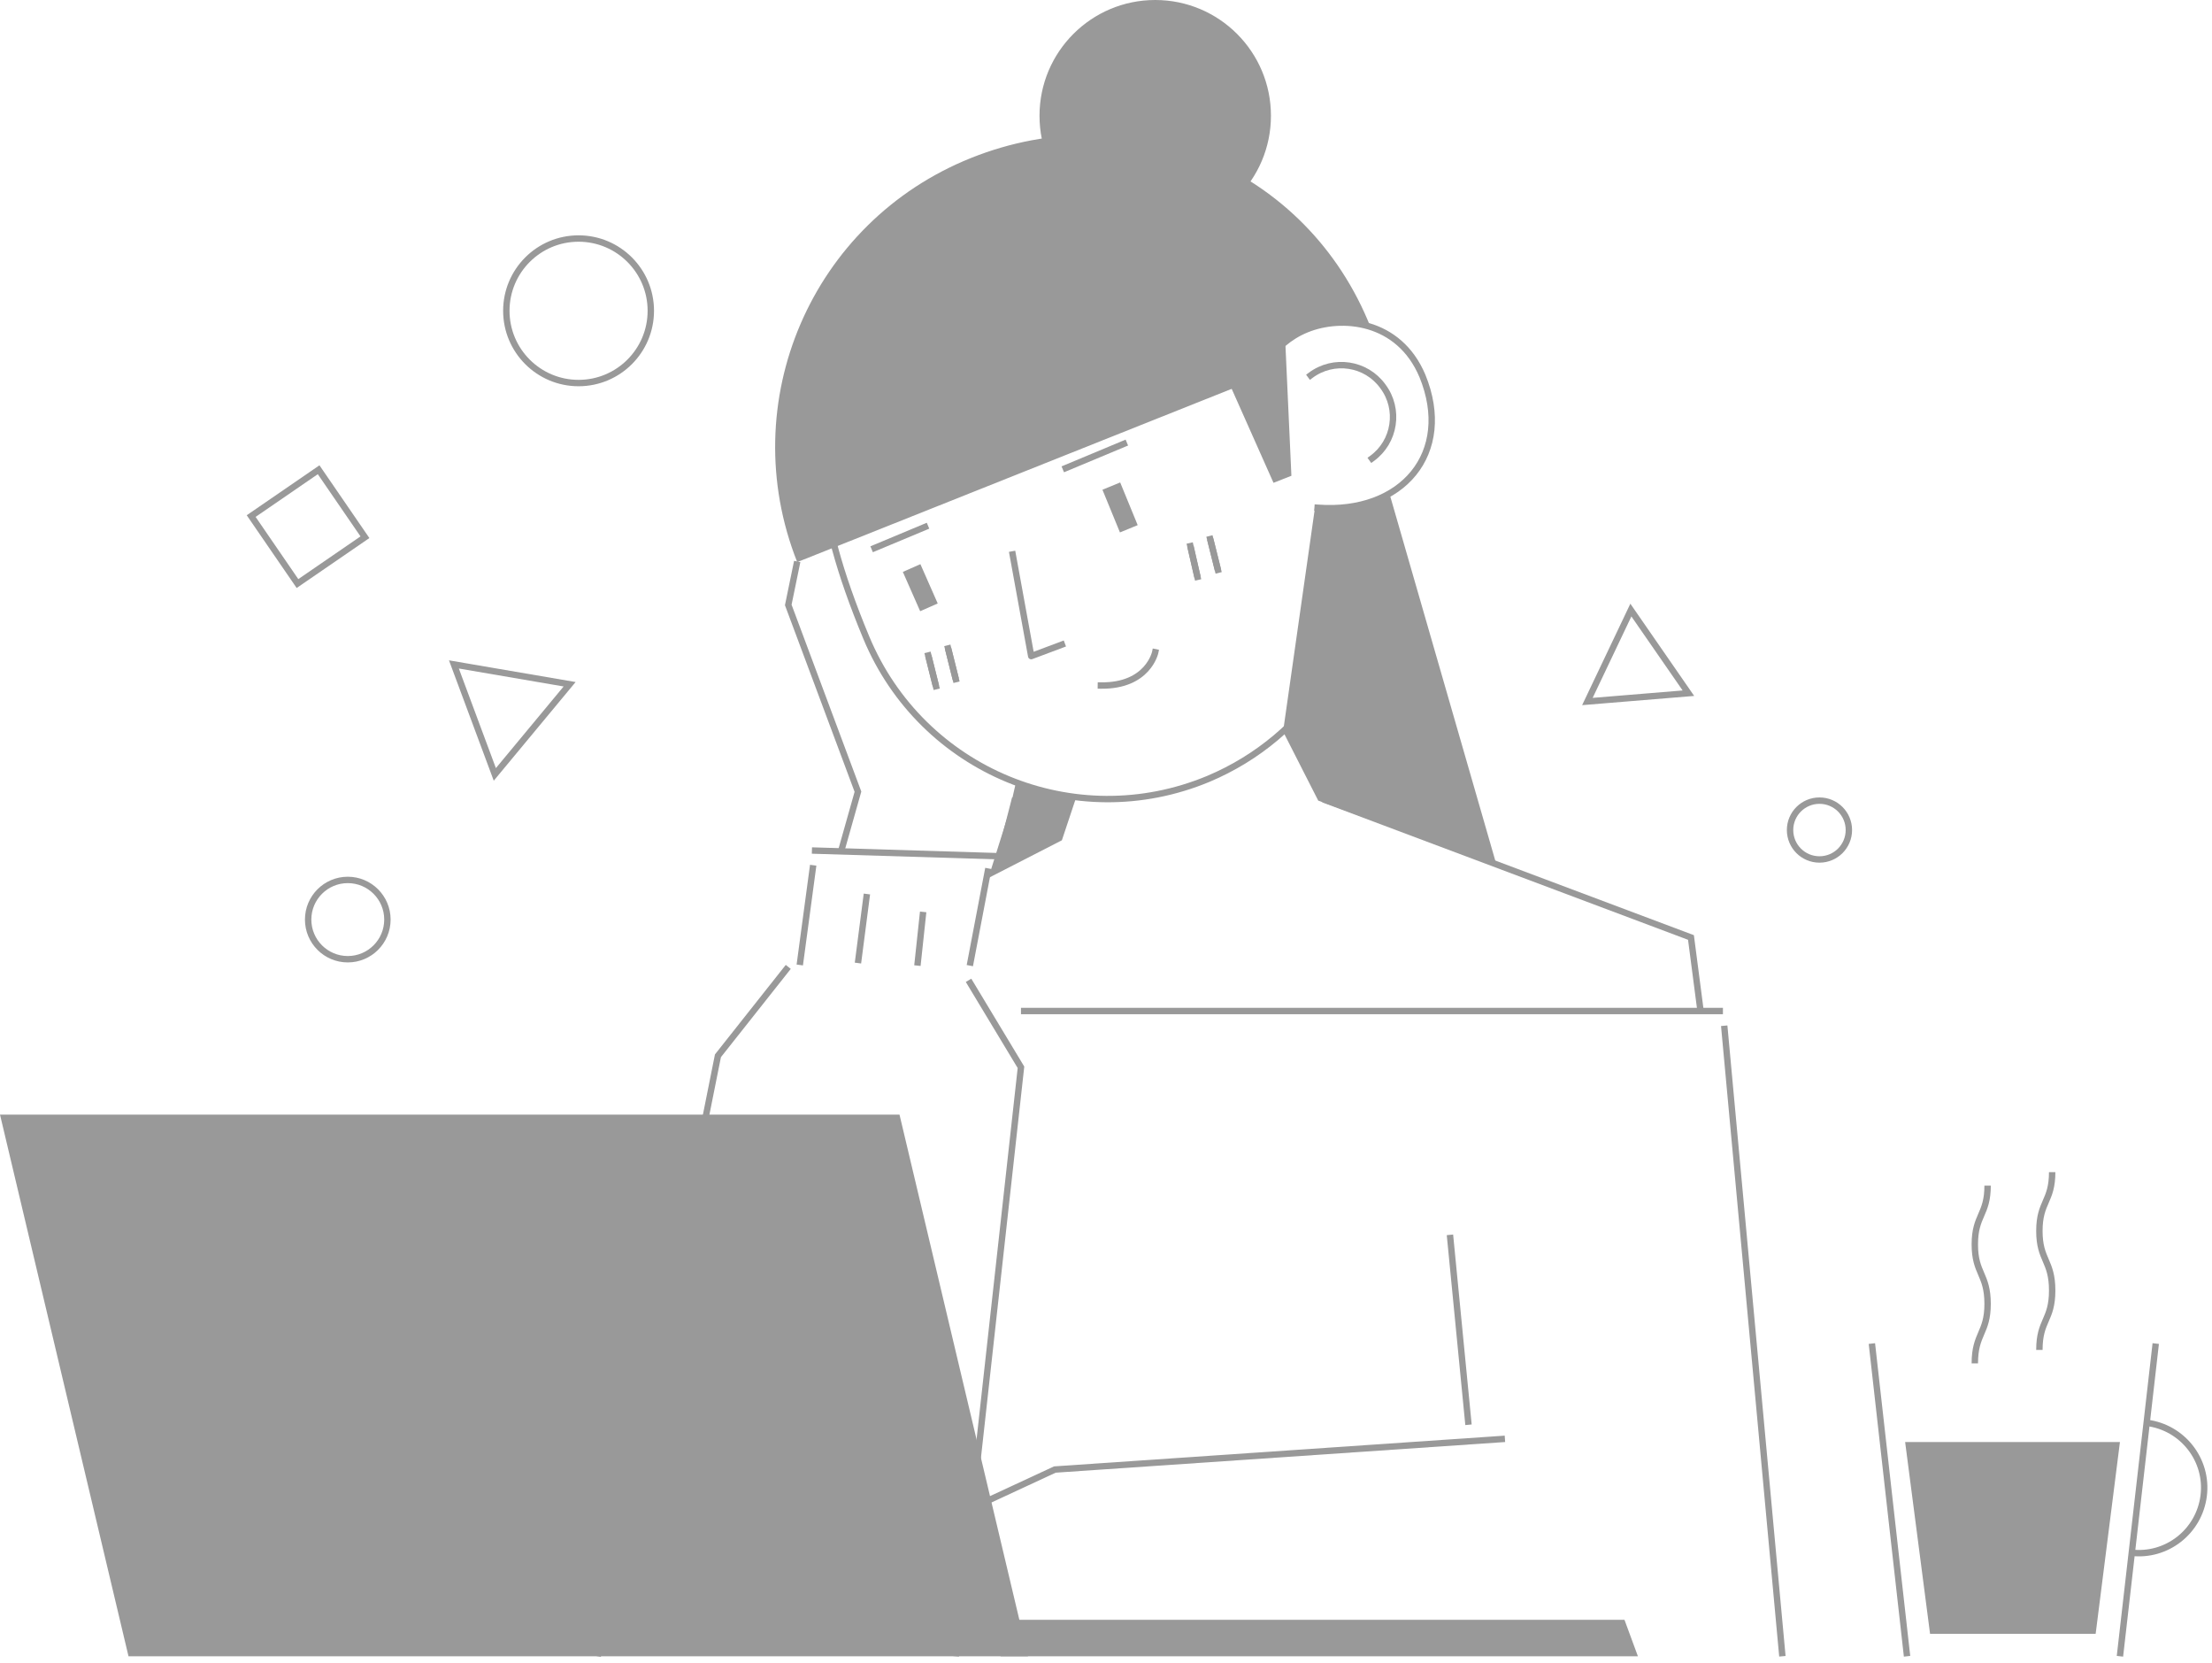 <svg width="346" height="260" viewBox="0 0 346 260" fill="none" xmlns="http://www.w3.org/2000/svg">
<g clip-path="url(#clip0)">
<path d="M217.4 77.4L234.1 135.3L206.2 125.2L200.7 114.4L205.7 79.3L211.8 79.1L217.4 77.4Z" fill="#999999"/>
<path d="M214.2 83.9C214.2 100 204.7 115.2 189 121.8C168.1 130.5 144.2 120.6 135.5 99.7C118.3 58.4 136.7 54.9 157.6 46.2C172.4 40 188.8 43.3 200.2 53.1" stroke="#999999" stroke-miterlimit="10"/>
<path d="M158.4 86.7L161.3 102.6L166.1 100.8" stroke="#999999" stroke-miterlimit="10" stroke-linecap="square" stroke-linejoin="round"/>
<path d="M136.8 85.7L144.7 82.4" stroke="#999999" stroke-miterlimit="10" stroke-linecap="square" stroke-linejoin="round"/>
<path d="M166.7 73.2L175.8 69.4" stroke="#999999" stroke-miterlimit="10" stroke-linecap="square" stroke-linejoin="round"/>
<path d="M186.2 85.4L187.3 90.2" stroke="#999999" stroke-miterlimit="10"/>
<path d="M186.2 85.4L187.3 90.2" stroke="#999999" stroke-miterlimit="10" stroke-linecap="square" stroke-linejoin="round"/>
<path d="M189.3 84.3L190.5 89.1" stroke="#999999" stroke-miterlimit="10"/>
<path d="M189.3 84.3L190.5 89.1" stroke="#999999" stroke-miterlimit="10" stroke-linecap="square" stroke-linejoin="round"/>
<path d="M145.2 102.5L146.4 107.3" stroke="#999999" stroke-miterlimit="10"/>
<path d="M145.2 102.5L146.4 107.3" stroke="#999999" stroke-miterlimit="10" stroke-linecap="square" stroke-linejoin="round"/>
<path d="M148.3 101.4L149.5 106.2" stroke="#999999" stroke-miterlimit="10"/>
<path d="M148.3 101.4L149.5 106.2" stroke="#999999" stroke-miterlimit="10" stroke-linecap="square" stroke-linejoin="round"/>
<path d="M214.4 51.2C204.5 26.2 176.9 14.7 151.9 24.7C126.9 34.7 114.8 62.9 124.7 87.9L200.2 57.8L200.5 53.2L208.5 50.2L214.4 51.2Z" fill="#999999"/>
<path d="M196.8 59.2C196.8 59.2 198.7 53.8 204.4 51.5C209.8 49.3 218.8 50 222.5 58.8C227.4 70.8 219.4 80.4 206.1 79.4" stroke="#999999" stroke-miterlimit="10" stroke-linecap="square" stroke-linejoin="round"/>
<path d="M205 58.7C208.6 56 213.7 56.8 216.3 60.4C219 64 218.2 69.1 214.6 71.7" stroke="#999999" stroke-miterlimit="10" stroke-linecap="square" stroke-linejoin="round"/>
<path d="M266 158.1L264.5 146.6L207 125" stroke="#999999" stroke-miterlimit="10"/>
<path d="M278.8 259L269.7 160.4" stroke="#999999" stroke-miterlimit="10"/>
<path d="M149.5 259L159.7 166.9L151.5 153.3" stroke="#999999" stroke-miterlimit="10"/>
<path d="M93.5 259L112.3 165.1L123.3 151.2" stroke="#999999" stroke-miterlimit="10"/>
<path d="M172.2 107.2C179.6 107.3 180.7 102 180.7 102" stroke="#999999" stroke-miterlimit="10" stroke-linecap="square" stroke-linejoin="round"/>
<path d="M131.6 133L134.2 123.8L123.3 94.6L124.7 87.8" stroke="#999999" stroke-miterlimit="10"/>
<path d="M151.7 151L154.6 135.8" stroke="#999999" stroke-miterlimit="10"/>
<path d="M226.8 193.1L229.7 222.8" stroke="#999999" stroke-miterlimit="10"/>
<path d="M191.5 58.2L199.2 75.5L202 74.4L200.9 50.3" fill="#999999"/>
<path d="M180.7 36.2C190.696 36.2 198.8 28.096 198.8 18.1C198.8 8.104 190.696 0 180.7 0C170.704 0 162.6 8.104 162.6 18.1C162.6 28.096 170.704 36.2 180.7 36.2Z" fill="#999999"/>
<path d="M159.7 158.1H269.5" stroke="#999999" stroke-miterlimit="10"/>
<path d="M143.2 90.2L144.7 93.6" stroke="#999999" stroke-width="3" stroke-miterlimit="10" stroke-linecap="square" stroke-linejoin="round"/>
<path d="M174.4 77.4L176 81.3" stroke="#999999" stroke-width="3" stroke-miterlimit="10" stroke-linecap="square" stroke-linejoin="round"/>
<path d="M235.4 225L165 229.8L152.5 235.6" stroke="#999999" stroke-miterlimit="10"/>
<path d="M90.5 59.9C96.741 59.9 101.8 54.841 101.8 48.6C101.8 42.359 96.741 37.3 90.5 37.3C84.259 37.3 79.2 42.359 79.2 48.6C79.2 54.841 84.259 59.9 90.5 59.9Z" stroke="#999999" stroke-miterlimit="10"/>
<path d="M78.2 224.9C84.993 224.9 90.5 219.393 90.5 212.6C90.5 205.807 84.993 200.3 78.2 200.3C71.407 200.3 65.9 205.807 65.9 212.6C65.9 219.393 71.407 224.9 78.2 224.9Z" stroke="#999999" stroke-miterlimit="10"/>
<path d="M284.6 134.4C287.141 134.4 289.2 132.341 289.2 129.8C289.2 127.26 287.141 125.2 284.6 125.2C282.059 125.2 280 127.26 280 129.8C280 132.341 282.059 134.4 284.6 134.4Z" stroke="#999999" stroke-miterlimit="10"/>
<path d="M54.4 150C57.824 150 60.6 147.224 60.6 143.8C60.6 140.376 57.824 137.6 54.4 137.6C50.976 137.6 48.2 140.376 48.2 143.8C48.2 147.224 50.976 150 54.4 150Z" stroke="#999999" stroke-miterlimit="10"/>
<path d="M57.084 84.009L49.839 73.457L39.287 80.702L46.532 91.254L57.084 84.009Z" stroke="#999999" stroke-miterlimit="10"/>
<path d="M89.1 107L71 103.9L77.4 121.1L89.1 107Z" stroke="#999999" stroke-miterlimit="10"/>
<path d="M264.1 108.4L255.1 95.4L248.3 109.7L264.1 108.4Z" stroke="#999999" stroke-miterlimit="10"/>
<path d="M292.8 210.1L298.3 259" stroke="#999999" stroke-miterlimit="10"/>
<path d="M337.2 210.1L331.6 259" stroke="#999999" stroke-miterlimit="10"/>
<path d="M335.8 222.5C341.4 223.2 345.4 228.3 344.7 233.9C344 239.5 338.9 243.5 333.3 242.8" stroke="#999999" stroke-miterlimit="10"/>
<path d="M310.9 185.4C310.9 190 308.9 190 308.9 194.6C308.9 199.2 310.9 199.2 310.9 203.9C310.9 208.5 308.9 208.5 308.9 213.2" stroke="#999999" stroke-miterlimit="10"/>
<path d="M321 183.3C321 187.9 319 187.9 319 192.5C319 197.1 321 197.1 321 201.8C321 206.5 319 206.4 319 211.1" stroke="#999999" stroke-miterlimit="10"/>
<path d="M127 133L156.5 133.9" stroke="#999999" stroke-miterlimit="10"/>
<path d="M127.2 135.3L125.1 150.9" stroke="#999999" stroke-miterlimit="10"/>
<path d="M135.6 139.8L134.2 150.6" stroke="#999999" stroke-miterlimit="10"/>
<path d="M144.4 142.6L143.5 151" stroke="#999999" stroke-miterlimit="10"/>
<path d="M160.8 259H20.1L0 174.3H140.7L160.8 259Z" fill="#999999"/>
<path d="M159.4 253.3H254.1L256.2 259H156.5L159.4 253.3Z" fill="#999999"/>
<path d="M157.1 131.4L158.8 124.8" stroke="#999999" stroke-miterlimit="10"/>
<path d="M168.2 125.1L166.1 131.4L154.6 137.3L157.9 126.8L158.9 122.4L168.2 125.1Z" fill="#999999"/>
<path d="M298 225.5H331.6L327.8 255.5H301.9L298 225.5Z" fill="#999999"/>
</g>
<defs>
<clipPath id="clip0">
<rect width="345.3" height="259.1" fill="white"/>
</clipPath>
</defs>
</svg>

